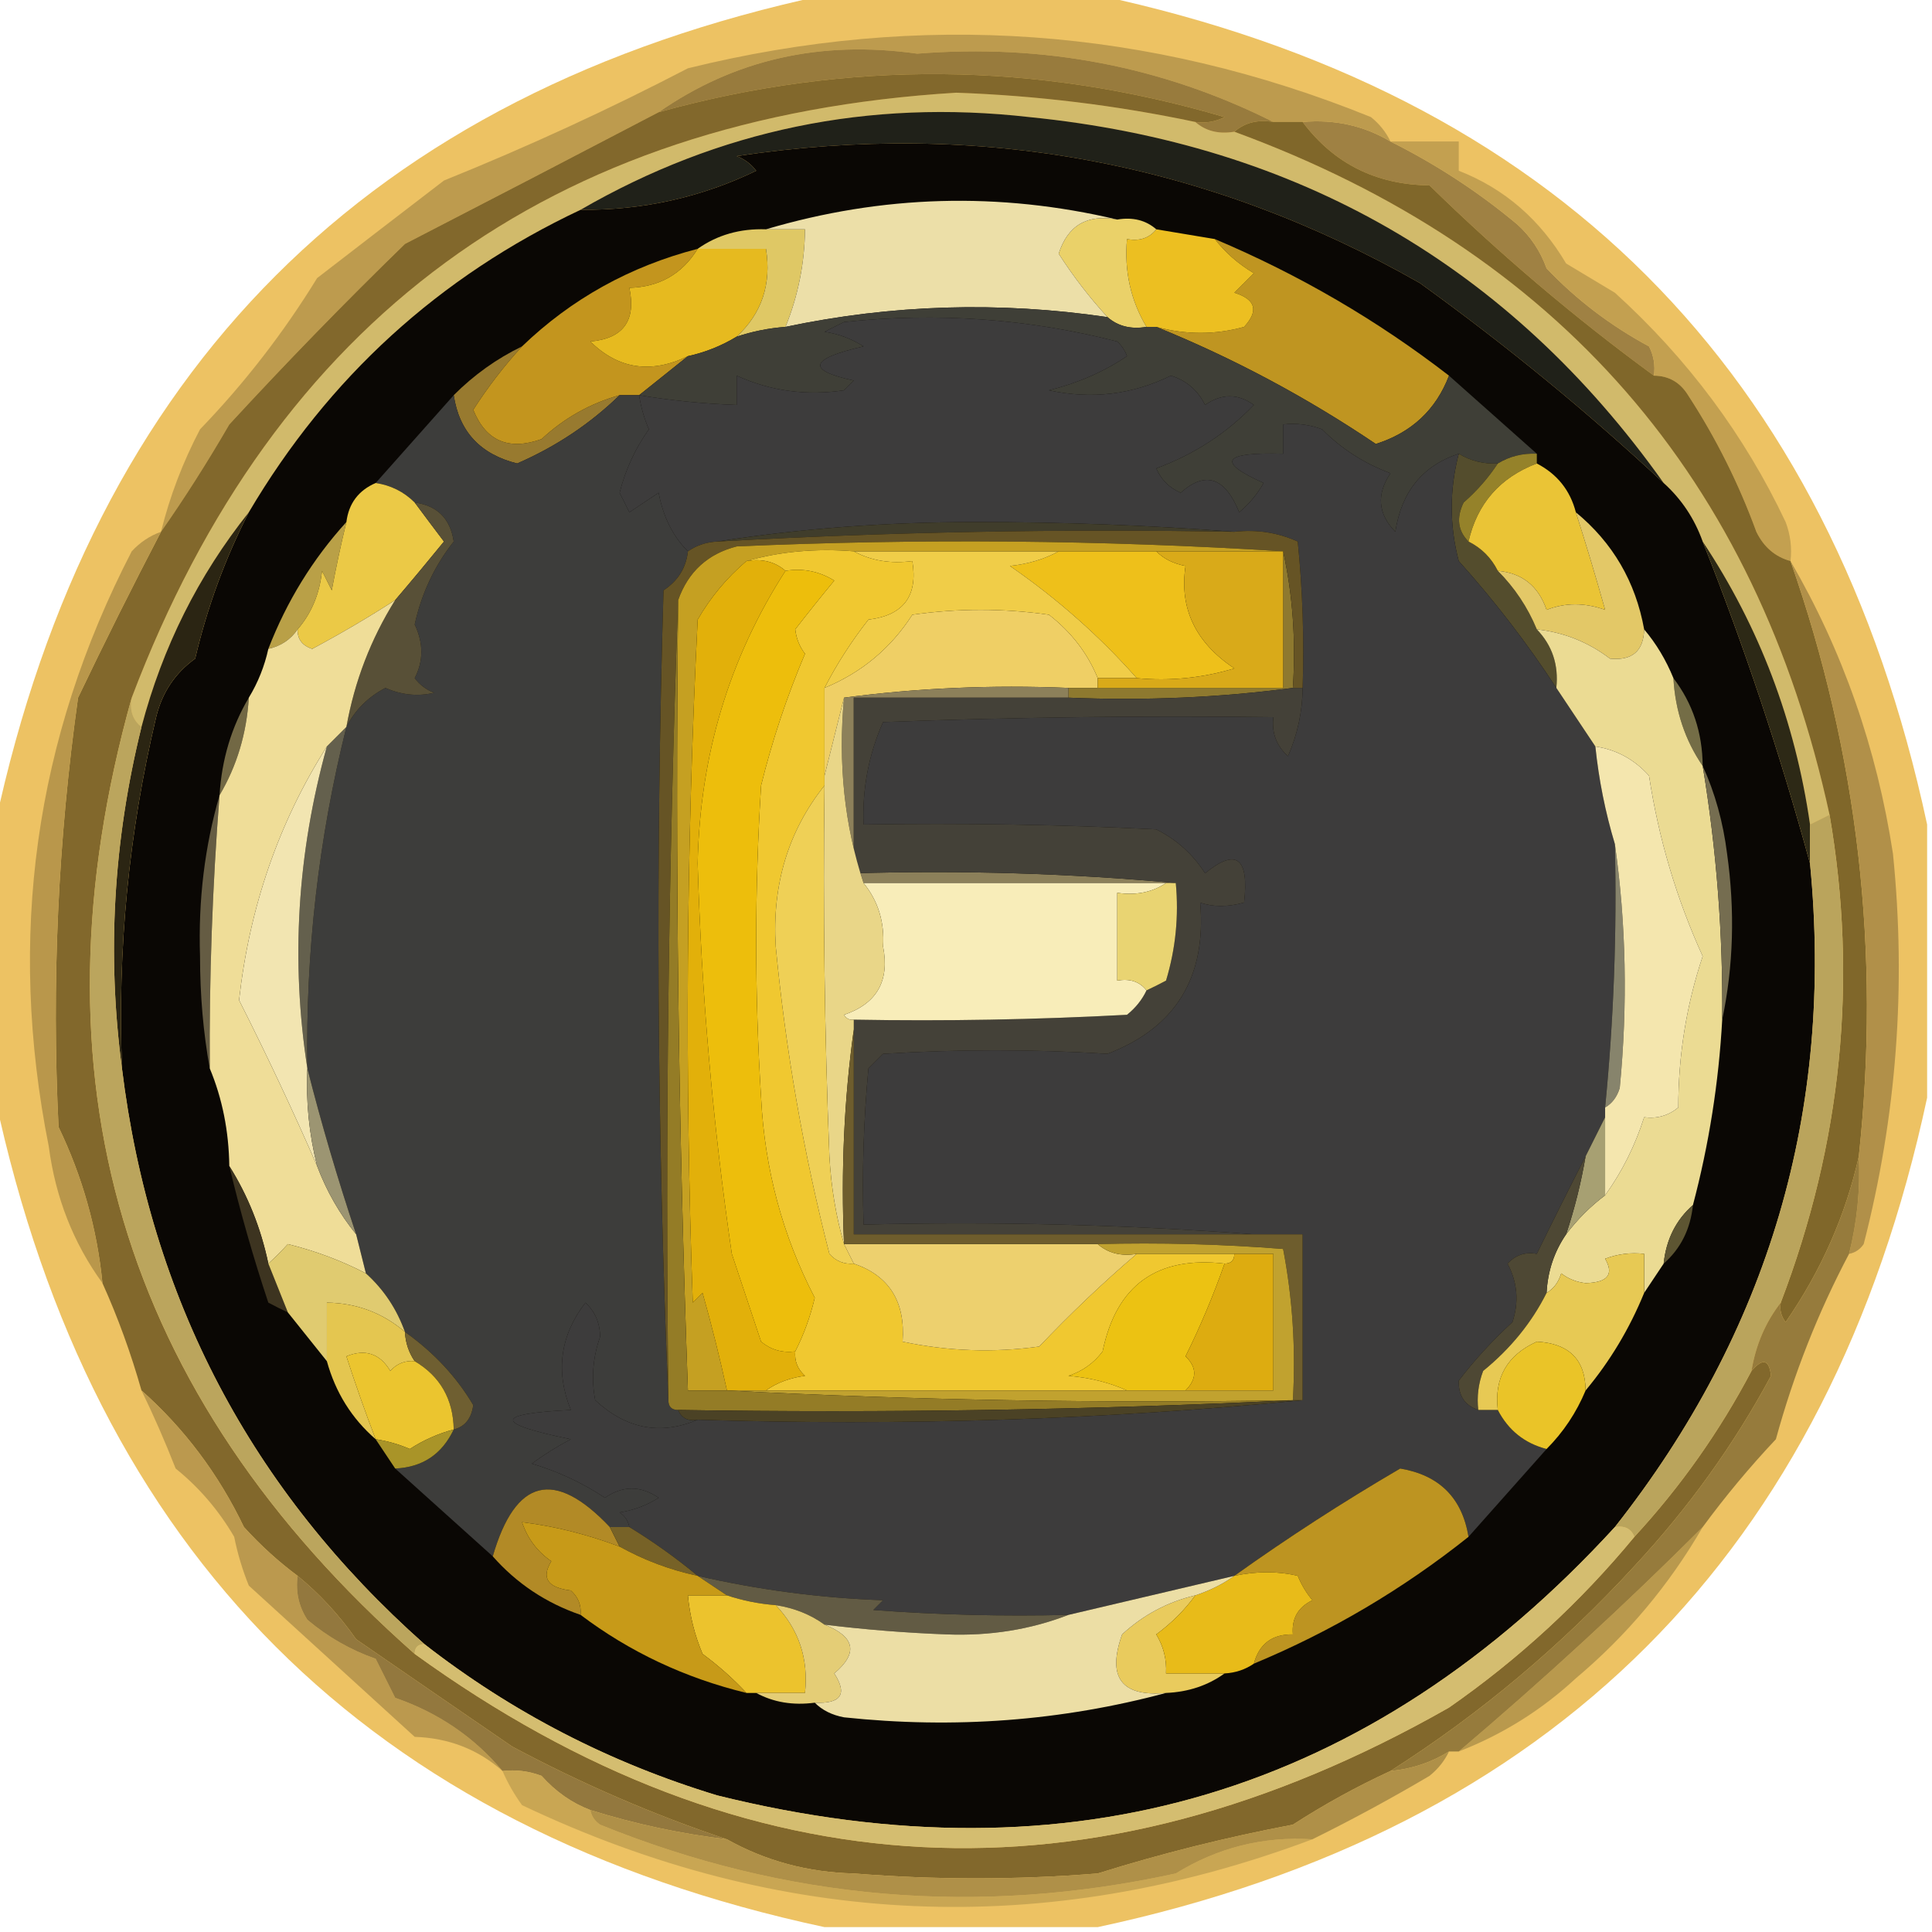 <?xml version="1.0" encoding="UTF-8"?>
<!DOCTYPE svg PUBLIC "-//W3C//DTD SVG 1.1//EN" "http://www.w3.org/Graphics/SVG/1.1/DTD/svg11.dtd">
<svg xmlns="http://www.w3.org/2000/svg" version="1.1" width="198px" height="198px" style="shape-rendering:geometricPrecision; text-rendering:geometricPrecision; image-rendering:optimizeQuality; fill-rule:evenodd; clip-rule:evenodd" xmlns:xlink="http://www.w3.org/1999/xlink">
<g><path style="opacity:1" fill="#edc263" d="M 84.5,-0.5 C 93.833,-0.5 103.167,-0.5 112.5,-0.5C 159.167,9.5 187.5,37.833 197.5,84.5C 197.5,93.833 197.5,103.167 197.5,112.5C 187.5,159.167 159.167,187.5 112.5,197.5C 103.167,197.5 93.833,197.5 84.5,197.5C 37.833,187.5 9.5,159.167 -0.5,112.5C -0.5,103.167 -0.5,93.833 -0.5,84.5C 9.5,37.833 37.833,9.5 84.5,-0.5 Z"/></g>
<g><path style="opacity:1" fill="#9f8143" d="M 133.5,12.5 C 136.785,12.21 139.785,12.877 142.5,14.5C 147.183,16.839 151.517,19.672 155.5,23C 156.872,24.242 157.872,25.742 158.5,27.5C 161.541,30.7 165.041,33.367 169,35.5C 169.483,36.448 169.649,37.448 169.5,38.5C 161.412,32.586 153.746,26.086 146.5,19C 141.029,18.931 136.696,16.765 133.5,12.5 Z"/></g>
<g><path style="opacity:1" fill="#c3a050" d="M 142.5,14.5 C 144.833,14.5 147.167,14.5 149.5,14.5C 149.5,15.5 149.5,16.5 149.5,17.5C 154.168,19.323 157.835,22.49 160.5,27C 162.167,28 163.833,29 165.5,30C 172.964,36.772 178.797,44.606 183,53.5C 183.49,54.793 183.657,56.127 183.5,57.5C 181.926,57.063 180.759,56.063 180,54.5C 178.194,49.554 175.861,44.888 173,40.5C 172.184,39.177 171.017,38.511 169.5,38.5C 169.649,37.448 169.483,36.448 169,35.5C 165.041,33.367 161.541,30.7 158.5,27.5C 157.872,25.742 156.872,24.242 155.5,23C 151.517,19.672 147.183,16.839 142.5,14.5 Z"/></g>
<g><path style="opacity:1" fill="#d1ba6b" d="M 122.5,12.5 C 123.568,13.434 124.901,13.768 126.5,13.5C 159.669,25.667 180.002,49.001 187.5,83.5C 186.833,83.833 186.167,84.167 185.5,84.5C 183.977,73.918 180.31,64.251 174.5,55.5C 173.66,53.148 172.326,51.148 170.5,49.5C 154.706,27.256 133.039,14.756 105.5,12C 89.022,10.128 73.689,13.295 59.5,21.5C 44.991,28.342 33.658,38.675 25.5,52.5C 20.326,58.982 16.66,66.316 14.5,74.5C 13.596,73.791 13.263,72.791 13.5,71.5C 28.211,32.708 56.378,12.041 98,9.5C 106.27,9.796 114.437,10.796 122.5,12.5 Z"/></g>
<g><path style="opacity:1" fill="#202119" d="M 170.5,49.5 C 162.718,42.24 154.385,35.407 145.5,29C 123.679,16.596 100.346,12.263 75.5,16C 76.308,16.308 76.975,16.808 77.5,17.5C 71.866,20.228 65.866,21.561 59.5,21.5C 73.689,13.295 89.022,10.128 105.5,12C 133.039,14.756 154.706,27.256 170.5,49.5 Z"/></g>
<g><path style="opacity:1" fill="#bd9b4e" d="M 142.5,14.5 C 139.785,12.877 136.785,12.21 133.5,12.5C 132.5,12.5 131.5,12.5 130.5,12.5C 119.132,6.799 106.965,4.466 94,5.5C 84.101,4.095 75.268,6.095 67.5,11.5C 58.9,15.998 50.234,20.498 41.5,25C 35.346,30.988 29.346,37.154 23.5,43.5C 21.25,47.38 18.916,51.047 16.5,54.5C 17.406,50.852 18.739,47.352 20.5,44C 25.057,39.275 29.057,34.108 32.5,28.5C 36.857,25.136 41.191,21.802 45.5,18.5C 54.096,15.031 62.429,11.198 70.5,7C 94.371,1.106 117.704,2.773 140.5,12C 141.381,12.708 142.047,13.542 142.5,14.5 Z"/></g>
<g><path style="opacity:1" fill="#987b3d" d="M 130.5,12.5 C 128.901,12.232 127.568,12.566 126.5,13.5C 124.901,13.768 123.568,13.434 122.5,12.5C 123.552,12.649 124.552,12.483 125.5,12C 106.178,6.299 86.844,6.133 67.5,11.5C 75.268,6.095 84.101,4.095 94,5.5C 106.965,4.466 119.132,6.799 130.5,12.5 Z"/></g>
<g><path style="opacity:1" fill="#0a0704" d="M 170.5,49.5 C 172.326,51.148 173.66,53.148 174.5,55.5C 178.766,66.26 182.433,77.26 185.5,88.5C 187.957,113.8 181.29,136.467 165.5,156.5C 140.434,183.84 109.768,193.006 73.5,184C 62.468,180.652 52.468,175.485 43.5,168.5C 25.728,152.731 15.394,133.065 12.5,109.5C 12.025,97.327 13.192,85.327 16,73.5C 16.61,70.978 17.943,68.978 20,67.5C 21.239,62.241 23.072,57.241 25.5,52.5C 33.658,38.675 44.991,28.342 59.5,21.5C 65.866,21.561 71.866,20.228 77.5,17.5C 76.975,16.808 76.308,16.308 75.5,16C 100.346,12.263 123.679,16.596 145.5,29C 154.385,35.407 162.718,42.24 170.5,49.5 Z"/></g>
<g><path style="opacity:1" fill="#987a2f" d="M 53.5,35.5 C 51.652,37.516 49.985,39.683 48.5,42C 49.798,45.205 52.132,46.205 55.5,45C 57.817,42.843 60.484,41.343 63.5,40.5C 60.479,43.436 56.979,45.769 53,47.5C 49.222,46.559 47.056,44.226 46.5,40.5C 48.573,38.42 50.907,36.754 53.5,35.5 Z"/></g>
<g><path style="opacity:1" fill="#c3951e" d="M 71.5,25.5 C 69.911,28.08 67.578,29.413 64.5,29.5C 65.21,32.859 63.876,34.693 60.5,35C 63.376,37.829 66.709,38.329 70.5,36.5C 68.833,37.833 67.167,39.167 65.5,40.5C 64.833,40.5 64.167,40.5 63.5,40.5C 60.484,41.343 57.817,42.843 55.5,45C 52.132,46.205 49.798,45.205 48.5,42C 49.985,39.683 51.652,37.516 53.5,35.5C 58.556,30.635 64.556,27.302 71.5,25.5 Z"/></g>
<g><path style="opacity:1" fill="#bf9521" d="M 124.5,24.5 C 133.164,28.161 141.164,32.827 148.5,38.5C 147.164,42.001 144.664,44.334 141,45.5C 133.864,40.689 126.364,36.689 118.5,33.5C 121.554,34.321 124.554,34.321 127.5,33.5C 129.022,31.844 128.689,30.677 126.5,30C 127.167,29.333 127.833,28.667 128.5,28C 126.907,27.051 125.574,25.885 124.5,24.5 Z"/></g>
<g><path style="opacity:1" fill="#e6ba1f" d="M 71.5,25.5 C 73.833,25.5 76.167,25.5 78.5,25.5C 79.076,29.113 78.076,32.112 75.5,34.5C 73.951,35.441 72.284,36.108 70.5,36.5C 66.709,38.329 63.376,37.829 60.5,35C 63.876,34.693 65.21,32.859 64.5,29.5C 67.578,29.413 69.911,28.08 71.5,25.5 Z"/></g>
<g><path style="opacity:1" fill="#ecbf21" d="M 118.5,23.5 C 120.5,23.833 122.5,24.167 124.5,24.5C 125.574,25.885 126.907,27.051 128.5,28C 127.833,28.667 127.167,29.333 126.5,30C 128.689,30.677 129.022,31.844 127.5,33.5C 124.554,34.321 121.554,34.321 118.5,33.5C 118.167,33.5 117.833,33.5 117.5,33.5C 115.877,30.785 115.21,27.785 115.5,24.5C 116.791,24.737 117.791,24.404 118.5,23.5 Z"/></g>
<g><path style="opacity:1" fill="#ead169" d="M 114.5,22.5 C 116.099,22.232 117.432,22.566 118.5,23.5C 117.791,24.404 116.791,24.737 115.5,24.5C 115.21,27.785 115.877,30.785 117.5,33.5C 115.901,33.768 114.568,33.434 113.5,32.5C 111.652,30.484 109.985,28.317 108.5,26C 109.429,23.091 111.429,21.924 114.5,22.5 Z"/></g>
<g><path style="opacity:1" fill="#dfc865" d="M 78.5,23.5 C 79.833,23.5 81.167,23.5 82.5,23.5C 82.46,26.988 81.793,30.321 80.5,33.5C 78.784,33.629 77.117,33.962 75.5,34.5C 78.076,32.112 79.076,29.113 78.5,25.5C 76.167,25.5 73.833,25.5 71.5,25.5C 73.514,24.076 75.848,23.41 78.5,23.5 Z"/></g>
<g><path style="opacity:1" fill="#ecdfa8" d="M 114.5,22.5 C 111.429,21.924 109.429,23.091 108.5,26C 109.985,28.317 111.652,30.484 113.5,32.5C 102.397,30.866 91.397,31.199 80.5,33.5C 81.793,30.321 82.46,26.988 82.5,23.5C 81.167,23.5 79.833,23.5 78.5,23.5C 90.415,19.972 102.415,19.639 114.5,22.5 Z"/></g>
<g><path style="opacity:1" fill="#3f3f37" d="M 113.5,32.5 C 114.568,33.434 115.901,33.768 117.5,33.5C 117.833,33.5 118.167,33.5 118.5,33.5C 126.364,36.689 133.864,40.689 141,45.5C 144.664,44.334 147.164,42.001 148.5,38.5C 151.526,41.195 154.526,43.862 157.5,46.5C 156.041,46.433 154.708,46.766 153.5,47.5C 152.041,47.567 150.708,47.234 149.5,46.5C 145.793,47.724 143.627,50.391 143,54.5C 141.212,52.667 141.046,50.667 142.5,48.5C 139.79,47.485 137.457,45.985 135.5,44C 134.207,43.51 132.873,43.343 131.5,43.5C 131.5,44.5 131.5,45.5 131.5,46.5C 125.303,46.325 124.637,47.325 129.5,49.5C 128.855,50.646 128.022,51.646 127,52.5C 125.542,48.902 123.542,48.236 121,50.5C 119.831,49.992 118.998,49.158 118.5,48C 122.382,46.566 125.715,44.4 128.5,41.5C 126.865,40.319 125.198,40.319 123.5,41.5C 122.751,39.988 121.584,38.988 120,38.5C 116.034,40.447 111.868,40.947 107.5,40C 110.47,39.262 113.136,38.096 115.5,36.5C 115.291,35.914 114.957,35.414 114.5,35C 105.382,32.659 96.049,31.992 86.5,33C 85.833,33.333 85.167,33.667 84.5,34C 85.938,34.219 87.271,34.719 88.5,35.5C 82.937,36.773 82.603,37.94 87.5,39C 87.167,39.333 86.833,39.667 86.5,40C 82.624,40.575 78.958,40.075 75.5,38.5C 75.5,39.5 75.5,40.5 75.5,41.5C 72.14,41.384 68.807,41.051 65.5,40.5C 67.167,39.167 68.833,37.833 70.5,36.5C 72.284,36.108 73.951,35.441 75.5,34.5C 77.117,33.962 78.784,33.629 80.5,33.5C 91.397,31.199 102.397,30.866 113.5,32.5 Z"/></g>
<g><path style="opacity:1" fill="#544d2d" d="M 149.5,46.5 C 150.708,47.234 152.041,47.567 153.5,47.5C 152.542,48.962 151.376,50.295 150,51.5C 149.235,53.066 149.402,54.399 150.5,55.5C 151.833,56.167 152.833,57.167 153.5,58.5C 155.226,60.228 156.559,62.228 157.5,64.5C 159.081,66.142 159.747,68.142 159.5,70.5C 156.523,65.944 153.19,61.611 149.5,57.5C 148.54,53.861 148.54,50.195 149.5,46.5 Z"/></g>
<g><path style="opacity:1" fill="#3d3d3b" d="M 46.5,40.5 C 47.056,44.226 49.222,46.559 53,47.5C 56.979,45.769 60.479,43.436 63.5,40.5C 64.167,40.5 64.833,40.5 65.5,40.5C 65.677,41.695 66.011,42.861 66.5,44C 65.103,45.961 64.103,48.128 63.5,50.5C 63.833,51.167 64.167,51.833 64.5,52.5C 65.5,51.833 66.5,51.167 67.5,50.5C 67.964,52.975 68.964,54.975 70.5,56.5C 70.315,58.196 69.481,59.529 68,60.5C 67.17,88.336 67.336,116.003 68.5,143.5C 68.5,144.167 68.833,144.5 69.5,144.5C 69.842,145.338 70.508,145.672 71.5,145.5C 67.689,147.118 64.189,146.451 61,143.5C 60.581,141.32 60.748,139.154 61.5,137C 61.491,135.596 60.991,134.43 60,133.5C 57.407,136.873 56.907,140.54 58.5,144.5C 50.602,144.886 50.602,145.886 58.5,147.5C 57.092,148.243 55.759,149.077 54.5,150C 57.196,150.804 59.696,151.971 62,153.5C 63.814,152.24 65.647,152.24 67.5,153.5C 66.271,154.281 64.938,154.781 63.5,155C 64.056,155.383 64.389,155.883 64.5,156.5C 63.833,156.5 63.167,156.5 62.5,156.5C 56.821,150.502 52.821,151.502 50.5,159.5C 47.141,156.471 43.808,153.471 40.5,150.5C 43.292,150.378 45.292,149.044 46.5,146.5C 47.649,146.209 48.316,145.376 48.5,144C 46.779,141.093 44.446,138.593 41.5,136.5C 40.66,134.147 39.326,132.147 37.5,130.5C 37.167,129.167 36.833,127.833 36.5,126.5C 34.591,120.786 32.924,115.119 31.5,109.5C 31.312,97.618 32.645,85.951 35.5,74.5C 36.379,72.77 37.712,71.437 39.5,70.5C 41.155,71.228 42.821,71.395 44.5,71C 43.692,70.692 43.025,70.192 42.5,69.5C 43.407,67.744 43.407,65.911 42.5,64C 43.198,60.821 44.532,57.988 46.5,55.5C 46.152,53.152 44.818,51.818 42.5,51.5C 41.395,50.4 40.062,49.733 38.5,49.5C 41.195,46.474 43.862,43.474 46.5,40.5 Z"/></g>
<g><path style="opacity:1" fill="#82682c" d="M 122.5,12.5 C 114.437,10.796 106.27,9.796 98,9.5C 56.378,12.041 28.211,32.708 13.5,71.5C 2.678,110.211 12.345,142.877 42.5,169.5C 76.461,194.056 111.795,195.889 148.5,175C 155.63,170.037 161.963,164.203 167.5,157.5C 172.238,152.36 176.238,146.693 179.5,140.5C 180.65,139.15 181.317,139.316 181.5,141C 177.721,148.028 173.054,154.528 167.5,160.5C 160.05,168.622 151.717,175.622 142.5,181.5C 139.074,183.076 135.74,184.909 132.5,187C 125.678,188.295 119.011,189.961 112.5,192C 104.167,192.667 95.833,192.667 87.5,192C 82.795,191.886 78.462,190.719 74.5,188.5C 67.039,186.011 59.705,182.844 52.5,179C 47.133,175.322 41.8,171.655 36.5,168C 34.754,165.508 32.754,163.341 30.5,161.5C 28.537,160.04 26.704,158.373 25,156.5C 22.403,151.081 18.903,146.415 14.5,142.5C 13.419,138.685 12.086,135.018 10.5,131.5C 9.949,125.92 8.449,120.587 6,115.5C 5.278,100.775 5.945,86.108 8,71.5C 10.742,65.765 13.575,60.098 16.5,54.5C 18.916,51.047 21.25,47.38 23.5,43.5C 29.346,37.154 35.346,30.988 41.5,25C 50.234,20.498 58.9,15.998 67.5,11.5C 86.844,6.133 106.178,6.299 125.5,12C 124.552,12.483 123.552,12.649 122.5,12.5 Z"/></g>
<g><path style="opacity:1" fill="#95822a" d="M 157.5,46.5 C 157.5,46.833 157.5,47.167 157.5,47.5C 153.726,48.938 151.393,51.605 150.5,55.5C 149.402,54.399 149.235,53.066 150,51.5C 151.376,50.295 152.542,48.962 153.5,47.5C 154.708,46.766 156.041,46.433 157.5,46.5 Z"/></g>
<g><path style="opacity:1" fill="#3d3c3c" d="M 149.5,46.5 C 148.54,50.195 148.54,53.861 149.5,57.5C 153.19,61.611 156.523,65.944 159.5,70.5C 160.833,72.5 162.167,74.5 163.5,76.5C 163.851,79.903 164.518,83.237 165.5,86.5C 165.716,95.533 165.383,104.533 164.5,113.5C 164.5,113.833 164.5,114.167 164.5,114.5C 163.833,115.833 163.167,117.167 162.5,118.5C 160.78,121.864 159.113,125.197 157.5,128.5C 156.325,128.281 155.325,128.614 154.5,129.5C 155.52,131.432 155.687,133.432 155,135.5C 152.954,137.376 151.121,139.376 149.5,141.5C 149.453,143.038 150.12,144.038 151.5,144.5C 152.167,144.5 152.833,144.5 153.5,144.5C 154.585,146.587 156.251,147.92 158.5,148.5C 155.805,151.526 153.138,154.526 150.5,157.5C 149.848,153.515 147.515,151.181 143.5,150.5C 137.637,153.927 131.97,157.594 126.5,161.5C 120.839,162.831 115.173,164.164 109.5,165.5C 102.825,165.666 96.158,165.5 89.5,165C 89.833,164.667 90.167,164.333 90.5,164C 84.06,163.77 77.727,162.937 71.5,161.5C 69.267,159.652 66.934,157.985 64.5,156.5C 64.389,155.883 64.056,155.383 63.5,155C 64.938,154.781 66.271,154.281 67.5,153.5C 65.647,152.24 63.814,152.24 62,153.5C 59.696,151.971 57.196,150.804 54.5,150C 55.759,149.077 57.092,148.243 58.5,147.5C 50.602,145.886 50.602,144.886 58.5,144.5C 56.907,140.54 57.407,136.873 60,133.5C 60.991,134.43 61.491,135.596 61.5,137C 60.748,139.154 60.581,141.32 61,143.5C 64.189,146.451 67.689,147.118 71.5,145.5C 92.527,146.155 113.194,145.488 133.5,143.5C 133.5,137.833 133.5,132.167 133.5,126.5C 131.833,126.5 130.167,126.5 128.5,126.5C 115.344,125.504 102.01,125.171 88.5,125.5C 88.334,120.156 88.501,114.823 89,109.5C 89.5,109 90,108.5 90.5,108C 98.197,107.522 105.864,107.522 113.5,108C 120.491,105.32 123.658,100.153 123,92.5C 124.299,92.966 125.799,92.966 127.5,92.5C 128.025,87.882 126.692,86.882 123.5,89.5C 122.252,87.541 120.585,86.041 118.5,85C 108.506,84.5 98.506,84.334 88.5,84.5C 88.363,80.821 89.029,77.321 90.5,74C 103.829,73.5 117.163,73.333 130.5,73.5C 130.312,75.103 130.812,76.437 132,77.5C 132.977,75.26 133.477,72.927 133.5,70.5C 133.666,65.489 133.499,60.489 133,55.5C 130.959,54.577 128.792,54.244 126.5,54.5C 117.84,53.834 109.006,53.5 100,53.5C 90.807,53.502 81.974,54.169 73.5,55.5C 72.391,55.557 71.391,55.89 70.5,56.5C 68.964,54.975 67.964,52.975 67.5,50.5C 66.5,51.167 65.5,51.833 64.5,52.5C 64.167,51.833 63.833,51.167 63.5,50.5C 64.103,48.128 65.103,45.961 66.5,44C 66.011,42.861 65.677,41.695 65.5,40.5C 68.807,41.051 72.14,41.384 75.5,41.5C 75.5,40.5 75.5,39.5 75.5,38.5C 78.958,40.075 82.624,40.575 86.5,40C 86.833,39.667 87.167,39.333 87.5,39C 82.603,37.94 82.937,36.773 88.5,35.5C 87.271,34.719 85.938,34.219 84.5,34C 85.167,33.667 85.833,33.333 86.5,33C 96.049,31.992 105.382,32.659 114.5,35C 114.957,35.414 115.291,35.914 115.5,36.5C 113.136,38.096 110.47,39.262 107.5,40C 111.868,40.947 116.034,40.447 120,38.5C 121.584,38.988 122.751,39.988 123.5,41.5C 125.198,40.319 126.865,40.319 128.5,41.5C 125.715,44.4 122.382,46.566 118.5,48C 118.998,49.158 119.831,49.992 121,50.5C 123.542,48.236 125.542,48.902 127,52.5C 128.022,51.646 128.855,50.646 129.5,49.5C 124.637,47.325 125.303,46.325 131.5,46.5C 131.5,45.5 131.5,44.5 131.5,43.5C 132.873,43.343 134.207,43.51 135.5,44C 137.457,45.985 139.79,47.485 142.5,48.5C 141.046,50.667 141.212,52.667 143,54.5C 143.627,50.391 145.793,47.724 149.5,46.5 Z"/></g>
<g><path style="opacity:1" fill="#403d2b" d="M 126.5,54.5 C 108.757,54.181 91.09,54.514 73.5,55.5C 81.974,54.169 90.807,53.502 100,53.5C 109.006,53.5 117.84,53.834 126.5,54.5 Z"/></g>
<g><path style="opacity:1" fill="#eac436" d="M 157.5,47.5 C 159.587,48.585 160.92,50.251 161.5,52.5C 162.576,55.87 163.576,59.204 164.5,62.5C 162.416,61.752 160.416,61.752 158.5,62.5C 157.664,60.06 155.997,58.727 153.5,58.5C 152.833,57.167 151.833,56.167 150.5,55.5C 151.393,51.605 153.726,48.938 157.5,47.5 Z"/></g>
<g><path style="opacity:1" fill="#80672a" d="M 130.5,12.5 C 131.5,12.5 132.5,12.5 133.5,12.5C 136.696,16.765 141.029,18.931 146.5,19C 153.746,26.086 161.412,32.586 169.5,38.5C 171.017,38.511 172.184,39.177 173,40.5C 175.861,44.888 178.194,49.554 180,54.5C 180.759,56.063 181.926,57.063 183.5,57.5C 190.418,77.267 192.751,97.6 190.5,118.5C 189.156,124.535 186.656,130.201 183,135.5C 182.536,134.906 182.369,134.239 182.5,133.5C 188.751,117.125 190.418,100.458 187.5,83.5C 180.002,49.001 159.669,25.667 126.5,13.5C 127.568,12.566 128.901,12.232 130.5,12.5 Z"/></g>
<g><path style="opacity:1" fill="#b9a047" d="M 35.5,53.5 C 34.94,55.801 34.44,58.134 34,60.5C 33.667,59.833 33.333,59.167 33,58.5C 32.764,60.845 31.93,62.845 30.5,64.5C 29.778,65.551 28.778,66.218 27.5,66.5C 29.381,61.633 32.048,57.299 35.5,53.5 Z"/></g>
<g><path style="opacity:1" fill="#ebc946" d="M 38.5,49.5 C 40.062,49.733 41.395,50.4 42.5,51.5C 43.476,52.815 44.476,54.148 45.5,55.5C 43.815,57.571 42.148,59.571 40.5,61.5C 37.792,63.25 34.958,64.917 32,66.5C 30.97,66.164 30.47,65.497 30.5,64.5C 31.93,62.845 32.764,60.845 33,58.5C 33.333,59.167 33.667,59.833 34,60.5C 34.44,58.134 34.94,55.801 35.5,53.5C 35.738,51.596 36.738,50.262 38.5,49.5 Z"/></g>
<g><path style="opacity:1" fill="#efcf65" d="M 112.5,69.5 C 112.5,69.833 112.5,70.167 112.5,70.5C 111.5,70.5 110.5,70.5 109.5,70.5C 101.648,70.175 93.982,70.508 86.5,71.5C 85.833,74.167 85.167,76.833 84.5,79.5C 84.5,76.5 84.5,73.5 84.5,70.5C 88.288,68.94 91.288,66.44 93.5,63C 98.167,62.333 102.833,62.333 107.5,63C 109.79,64.777 111.457,66.944 112.5,69.5 Z"/></g>
<g><path style="opacity:1" fill="#e3c867" d="M 161.5,52.5 C 165.287,55.624 167.621,59.624 168.5,64.5C 168.441,66.722 167.275,67.722 165,67.5C 162.778,65.806 160.278,64.806 157.5,64.5C 156.559,62.228 155.226,60.228 153.5,58.5C 155.997,58.727 157.664,60.06 158.5,62.5C 160.416,61.752 162.416,61.752 164.5,62.5C 163.576,59.204 162.576,55.87 161.5,52.5 Z"/></g>
<g><path style="opacity:1" fill="#585037" d="M 42.5,51.5 C 44.818,51.818 46.152,53.152 46.5,55.5C 44.532,57.988 43.198,60.821 42.5,64C 43.407,65.911 43.407,67.744 42.5,69.5C 43.025,70.192 43.692,70.692 44.5,71C 42.821,71.395 41.155,71.228 39.5,70.5C 37.712,71.437 36.379,72.77 35.5,74.5C 36.337,69.83 38.003,65.497 40.5,61.5C 42.148,59.571 43.815,57.571 45.5,55.5C 44.476,54.148 43.476,52.815 42.5,51.5 Z"/></g>
<g><path style="opacity:1" fill="#8e792f" d="M 131.5,56.5 C 132.486,60.97 132.819,65.637 132.5,70.5C 125.018,71.492 117.352,71.825 109.5,71.5C 109.5,71.167 109.5,70.833 109.5,70.5C 110.5,70.5 111.5,70.5 112.5,70.5C 118.833,70.5 125.167,70.5 131.5,70.5C 131.5,65.833 131.5,61.167 131.5,56.5 Z"/></g>
<g><path style="opacity:1" fill="#726844" d="M 25.5,71.5 C 25.277,75.162 24.277,78.495 22.5,81.5C 22.723,77.838 23.723,74.505 25.5,71.5 Z"/></g>
<g><path style="opacity:1" fill="#746d46" d="M 171.5,69.5 C 173.472,72.084 174.472,75.084 174.5,78.5C 172.69,75.855 171.69,72.855 171.5,69.5 Z"/></g>
<g><path style="opacity:1" fill="#2d2916" d="M 174.5,55.5 C 180.31,64.251 183.977,73.918 185.5,84.5C 185.5,85.833 185.5,87.167 185.5,88.5C 182.433,77.26 178.766,66.26 174.5,55.5 Z"/></g>
<g><path style="opacity:1" fill="#8c805a" d="M 109.5,70.5 C 109.5,70.833 109.5,71.167 109.5,71.5C 102.167,71.5 94.833,71.5 87.5,71.5C 87.5,77.5 87.5,83.5 87.5,89.5C 98.679,89.172 109.679,89.505 120.5,90.5C 120.167,90.5 119.833,90.5 119.5,90.5C 109.167,90.5 98.833,90.5 88.5,90.5C 86.544,84.588 85.877,78.255 86.5,71.5C 93.982,70.508 101.648,70.175 109.5,70.5 Z"/></g>
<g><path style="opacity:1" fill="#2b2513" d="M 25.5,52.5 C 23.072,57.241 21.239,62.241 20,67.5C 17.943,68.978 16.61,70.978 16,73.5C 13.192,85.327 12.025,97.327 12.5,109.5C 10.945,97.849 11.612,86.182 14.5,74.5C 16.66,66.316 20.326,58.982 25.5,52.5 Z"/></g>
<g><path style="opacity:1" fill="#444138" d="M 132.5,70.5 C 132.833,70.5 133.167,70.5 133.5,70.5C 133.477,72.927 132.977,75.26 132,77.5C 130.812,76.437 130.312,75.103 130.5,73.5C 117.163,73.333 103.829,73.5 90.5,74C 89.029,77.321 88.363,80.821 88.5,84.5C 98.506,84.334 108.506,84.5 118.5,85C 120.585,86.041 122.252,87.541 123.5,89.5C 126.692,86.882 128.025,87.882 127.5,92.5C 125.799,92.966 124.299,92.966 123,92.5C 123.658,100.153 120.491,105.32 113.5,108C 105.864,107.522 98.197,107.522 90.5,108C 90,108.5 89.5,109 89,109.5C 88.501,114.823 88.334,120.156 88.5,125.5C 102.01,125.171 115.344,125.504 128.5,126.5C 114.833,126.5 101.167,126.5 87.5,126.5C 87.5,119.5 87.5,112.5 87.5,105.5C 87.5,105.167 87.5,104.833 87.5,104.5C 96.839,104.666 106.173,104.5 115.5,104C 116.381,103.292 117.047,102.458 117.5,101.5C 118.15,101.196 118.817,100.863 119.5,100.5C 120.487,97.232 120.82,93.898 120.5,90.5C 109.679,89.505 98.679,89.172 87.5,89.5C 87.5,83.5 87.5,77.5 87.5,71.5C 94.833,71.5 102.167,71.5 109.5,71.5C 117.352,71.825 125.018,71.492 132.5,70.5 Z"/></g>
<g><path style="opacity:1" fill="#64604d" d="M 35.5,74.5 C 32.645,85.951 31.312,97.618 31.5,109.5C 29.793,98.478 30.459,87.478 33.5,76.5C 34.167,75.833 34.833,75.167 35.5,74.5 Z"/></g>
<g><path style="opacity:1" fill="#b19049" d="M 183.5,57.5 C 188.846,66.698 192.346,76.698 194,87.5C 195.375,101.056 194.375,114.389 191,127.5C 190.617,128.056 190.117,128.389 189.5,128.5C 190.324,125.236 190.658,121.902 190.5,118.5C 192.751,97.6 190.418,77.267 183.5,57.5 Z"/></g>
<g><path style="opacity:1" fill="#665425" d="M 126.5,54.5 C 128.792,54.244 130.959,54.577 133,55.5C 133.499,60.489 133.666,65.489 133.5,70.5C 133.167,70.5 132.833,70.5 132.5,70.5C 132.819,65.637 132.486,60.97 131.5,56.5C 113.005,55.338 94.338,55.171 75.5,56C 72.532,56.762 70.532,58.595 69.5,61.5C 68.502,88.662 68.169,115.995 68.5,143.5C 67.336,116.003 67.17,88.336 68,60.5C 69.481,59.529 70.315,58.196 70.5,56.5C 71.391,55.89 72.391,55.557 73.5,55.5C 91.09,54.514 108.757,54.181 126.5,54.5 Z"/></g>
<g><path style="opacity:1" fill="#eec01a" d="M 108.5,56.5 C 111.833,56.5 115.167,56.5 118.5,56.5C 119.263,57.268 120.263,57.768 121.5,58C 120.852,62.352 122.519,65.852 126.5,68.5C 123.232,69.487 119.898,69.82 116.5,69.5C 112.677,65.182 108.343,61.348 103.5,58C 105.382,57.802 107.048,57.302 108.5,56.5 Z"/></g>
<g><path style="opacity:1" fill="#f0cd48" d="M 87.5,56.5 C 94.5,56.5 101.5,56.5 108.5,56.5C 107.048,57.302 105.382,57.802 103.5,58C 108.343,61.348 112.677,65.182 116.5,69.5C 115.167,69.5 113.833,69.5 112.5,69.5C 111.457,66.944 109.79,64.777 107.5,63C 102.833,62.333 98.167,62.333 93.5,63C 91.288,66.44 88.288,68.94 84.5,70.5C 85.75,68.068 87.25,65.734 89,63.5C 92.592,63.074 94.092,61.074 93.5,57.5C 91.265,57.795 89.265,57.461 87.5,56.5 Z"/></g>
<g><path style="opacity:1" fill="#d9aa19" d="M 118.5,56.5 C 122.833,56.5 127.167,56.5 131.5,56.5C 131.5,61.167 131.5,65.833 131.5,70.5C 125.167,70.5 118.833,70.5 112.5,70.5C 112.5,70.167 112.5,69.833 112.5,69.5C 113.833,69.5 115.167,69.5 116.5,69.5C 119.898,69.82 123.232,69.487 126.5,68.5C 122.519,65.852 120.852,62.352 121.5,58C 120.263,57.768 119.263,57.268 118.5,56.5 Z"/></g>
<g><path style="opacity:1" fill="#ebdb93" d="M 157.5,64.5 C 160.278,64.806 162.778,65.806 165,67.5C 167.275,67.722 168.441,66.722 168.5,64.5C 169.737,65.965 170.737,67.632 171.5,69.5C 171.69,72.855 172.69,75.855 174.5,78.5C 175.923,87.09 176.59,95.757 176.5,104.5C 176.144,110.946 175.144,117.279 173.5,123.5C 171.755,125.033 170.755,127.033 170.5,129.5C 169.833,130.5 169.167,131.5 168.5,132.5C 168.5,131.167 168.5,129.833 168.5,128.5C 167.127,128.343 165.793,128.51 164.5,129C 165.433,130.608 164.767,131.441 162.5,131.5C 161.558,131.392 160.725,131.059 160,130.5C 159.722,131.416 159.222,132.082 158.5,132.5C 158.614,130.282 159.28,128.282 160.5,126.5C 161.667,124.959 163,123.625 164.5,122.5C 166.241,120.076 167.575,117.41 168.5,114.5C 169.822,114.67 170.989,114.337 172,113.5C 172.001,108.153 172.834,102.986 174.5,98C 171.82,92.118 169.986,85.951 169,79.5C 167.494,77.826 165.661,76.826 163.5,76.5C 162.167,74.5 160.833,72.5 159.5,70.5C 159.747,68.142 159.081,66.142 157.5,64.5 Z"/></g>
<g><path style="opacity:1" fill="#f8edb9" d="M 88.5,90.5 C 98.833,90.5 109.167,90.5 119.5,90.5C 118.081,91.451 116.415,91.784 114.5,91.5C 114.5,94.5 114.5,97.5 114.5,100.5C 115.791,100.263 116.791,100.596 117.5,101.5C 117.047,102.458 116.381,103.292 115.5,104C 106.173,104.5 96.839,104.666 87.5,104.5C 87.062,104.565 86.728,104.399 86.5,104C 89.859,102.865 91.192,100.532 90.5,97C 90.662,94.498 89.995,92.331 88.5,90.5 Z"/></g>
<g><path style="opacity:1" fill="#e9d688" d="M 86.5,71.5 C 85.877,78.255 86.544,84.588 88.5,90.5C 89.995,92.331 90.662,94.498 90.5,97C 91.192,100.532 89.859,102.865 86.5,104C 86.728,104.399 87.062,104.565 87.5,104.5C 87.5,104.833 87.5,105.167 87.5,105.5C 86.508,112.648 86.175,119.981 86.5,127.5C 85.68,124.695 85.18,121.695 85,118.5C 84.5,105.838 84.333,93.171 84.5,80.5C 84.5,80.167 84.5,79.833 84.5,79.5C 85.167,76.833 85.833,74.167 86.5,71.5 Z"/></g>
<g><path style="opacity:1" fill="#e9d472" d="M 119.5,90.5 C 119.833,90.5 120.167,90.5 120.5,90.5C 120.82,93.898 120.487,97.232 119.5,100.5C 118.817,100.863 118.15,101.196 117.5,101.5C 116.791,100.596 115.791,100.263 114.5,100.5C 114.5,97.5 114.5,94.5 114.5,91.5C 116.415,91.784 118.081,91.451 119.5,90.5 Z"/></g>
<g><path style="opacity:1" fill="#c5a022" d="M 131.5,56.5 C 127.167,56.5 122.833,56.5 118.5,56.5C 115.167,56.5 111.833,56.5 108.5,56.5C 101.5,56.5 94.5,56.5 87.5,56.5C 83.629,56.185 79.962,56.518 76.5,57.5C 74.485,59.214 72.819,61.214 71.5,63.5C 70.334,86.826 70.167,110.16 71,133.5C 71.333,133.167 71.667,132.833 72,132.5C 72.943,135.845 73.777,139.178 74.5,142.5C 73.167,142.5 71.833,142.5 70.5,142.5C 69.526,115.532 69.193,88.532 69.5,61.5C 70.532,58.595 72.532,56.762 75.5,56C 94.338,55.171 113.005,55.338 131.5,56.5 Z"/></g>
<g><path style="opacity:1" fill="#f0c830" d="M 76.5,57.5 C 79.962,56.518 83.629,56.185 87.5,56.5C 89.265,57.461 91.265,57.795 93.5,57.5C 94.092,61.074 92.592,63.074 89,63.5C 87.25,65.734 85.75,68.068 84.5,70.5C 84.5,73.5 84.5,76.5 84.5,79.5C 84.5,79.833 84.5,80.167 84.5,80.5C 80.782,85.168 79.115,90.668 79.5,97C 80.523,107.687 82.356,118.187 85,128.5C 85.671,129.252 86.504,129.586 87.5,129.5C 91.136,130.743 92.803,133.41 92.5,137.5C 97.129,138.481 101.796,138.648 106.5,138C 109.736,134.594 113.069,131.427 116.5,128.5C 119.833,128.5 123.167,128.5 126.5,128.5C 126.5,129.167 126.167,129.5 125.5,129.5C 118.573,128.704 114.406,131.704 113,138.5C 112.097,139.701 110.931,140.535 109.5,141C 111.708,141.191 113.708,141.691 115.5,142.5C 103.167,142.5 90.833,142.5 78.5,142.5C 79.609,141.71 80.942,141.21 82.5,141C 81.748,140.329 81.414,139.496 81.5,138.5C 82.379,136.772 83.046,134.939 83.5,133C 80.201,126.643 78.368,119.81 78,112.5C 77.333,101.833 77.333,91.167 78,80.5C 79.131,75.915 80.631,71.415 82.5,67C 81.942,66.275 81.608,65.442 81.5,64.5C 82.787,62.84 84.12,61.174 85.5,59.5C 83.955,58.548 82.288,58.215 80.5,58.5C 79.432,57.566 78.099,57.232 76.5,57.5 Z"/></g>
<g><path style="opacity:1" fill="#87846c" d="M 165.5,86.5 C 166.657,94.656 166.823,102.99 166,111.5C 165.722,112.416 165.222,113.082 164.5,113.5C 165.383,104.533 165.716,95.533 165.5,86.5 Z"/></g>
<g><path style="opacity:1" fill="#f4e6ae" d="M 163.5,76.5 C 165.661,76.826 167.494,77.826 169,79.5C 169.986,85.951 171.82,92.118 174.5,98C 172.834,102.986 172.001,108.153 172,113.5C 170.989,114.337 169.822,114.67 168.5,114.5C 167.575,117.41 166.241,120.076 164.5,122.5C 164.5,119.833 164.5,117.167 164.5,114.5C 164.5,114.167 164.5,113.833 164.5,113.5C 165.222,113.082 165.722,112.416 166,111.5C 166.823,102.99 166.657,94.656 165.5,86.5C 164.518,83.237 163.851,79.903 163.5,76.5 Z"/></g>
<g><path style="opacity:1" fill="#655c43" d="M 22.5,81.5 C 21.768,90.815 21.434,100.148 21.5,109.5C 20.834,105.849 20.501,102.015 20.5,98C 20.311,92.248 20.978,86.748 22.5,81.5 Z"/></g>
<g><path style="opacity:1" fill="#f2e5b1" d="M 33.5,76.5 C 30.459,87.478 29.793,98.478 31.5,109.5C 31.342,112.902 31.676,116.236 32.5,119.5C 29.981,113.734 27.314,108.068 24.5,102.5C 25.57,92.948 28.57,84.281 33.5,76.5 Z"/></g>
<g><path style="opacity:1" fill="#756d50" d="M 174.5,78.5 C 175.761,81.258 176.594,84.258 177,87.5C 177.818,93.349 177.652,99.015 176.5,104.5C 176.59,95.757 175.923,87.09 174.5,78.5 Z"/></g>
<g><path style="opacity:1" fill="#e2b00a" d="M 76.5,57.5 C 78.099,57.232 79.432,57.566 80.5,58.5C 74.721,67.463 71.721,77.463 71.5,88.5C 71.893,101.907 73.059,115.241 75,128.5C 76,131.5 77,134.5 78,137.5C 79.011,138.337 80.178,138.67 81.5,138.5C 81.414,139.496 81.748,140.329 82.5,141C 80.942,141.21 79.609,141.71 78.5,142.5C 77.167,142.5 75.833,142.5 74.5,142.5C 73.777,139.178 72.943,135.845 72,132.5C 71.667,132.833 71.333,133.167 71,133.5C 70.167,110.16 70.334,86.826 71.5,63.5C 72.819,61.214 74.485,59.214 76.5,57.5 Z"/></g>
<g><path style="opacity:1" fill="#efdd98" d="M 40.5,61.5 C 38.003,65.497 36.337,69.83 35.5,74.5C 34.833,75.167 34.167,75.833 33.5,76.5C 28.57,84.281 25.57,92.948 24.5,102.5C 27.314,108.068 29.981,113.734 32.5,119.5C 33.461,122.055 34.794,124.388 36.5,126.5C 36.833,127.833 37.167,129.167 37.5,130.5C 35.007,129.203 32.34,128.203 29.5,127.5C 28.818,128.243 28.151,128.909 27.5,129.5C 26.733,125.851 25.4,122.518 23.5,119.5C 23.451,115.922 22.785,112.589 21.5,109.5C 21.434,100.148 21.768,90.815 22.5,81.5C 24.277,78.495 25.277,75.162 25.5,71.5C 26.441,69.951 27.108,68.284 27.5,66.5C 28.778,66.218 29.778,65.551 30.5,64.5C 30.47,65.497 30.97,66.164 32,66.5C 34.958,64.917 37.792,63.25 40.5,61.5 Z"/></g>
<g><path style="opacity:1" fill="#efd056" d="M 84.5,80.5 C 84.333,93.171 84.5,105.838 85,118.5C 85.18,121.695 85.68,124.695 86.5,127.5C 86.833,128.167 87.167,128.833 87.5,129.5C 86.504,129.586 85.671,129.252 85,128.5C 82.356,118.187 80.523,107.687 79.5,97C 79.115,90.668 80.782,85.168 84.5,80.5 Z"/></g>
<g><path style="opacity:1" fill="#b9974b" d="M 16.5,54.5 C 13.575,60.098 10.742,65.765 8,71.5C 5.945,86.108 5.278,100.775 6,115.5C 8.449,120.587 9.949,125.92 10.5,131.5C 7.517,127.389 5.684,122.722 5,117.5C 0.722,96.06 3.555,75.726 13.5,56.5C 14.357,55.575 15.357,54.908 16.5,54.5 Z"/></g>
<g><path style="opacity:1" fill="#9c9572" d="M 31.5,109.5 C 32.924,115.119 34.591,120.786 36.5,126.5C 34.794,124.388 33.461,122.055 32.5,119.5C 31.676,116.236 31.342,112.902 31.5,109.5 Z"/></g>
<g><path style="opacity:1" fill="#baa45c" d="M 187.5,83.5 C 190.418,100.458 188.751,117.125 182.5,133.5C 180.935,135.509 179.935,137.843 179.5,140.5C 176.238,146.693 172.238,152.36 167.5,157.5C 167.158,156.662 166.492,156.328 165.5,156.5C 181.29,136.467 187.957,113.8 185.5,88.5C 185.5,87.167 185.5,85.833 185.5,84.5C 186.167,84.167 186.833,83.833 187.5,83.5 Z"/></g>
<g><path style="opacity:1" fill="#a7a072" d="M 164.5,114.5 C 164.5,117.167 164.5,119.833 164.5,122.5C 163,123.625 161.667,124.959 160.5,126.5C 161.371,123.888 162.037,121.221 162.5,118.5C 163.167,117.167 163.833,115.833 164.5,114.5 Z"/></g>
<g><path style="opacity:1" fill="#edbe0c" d="M 80.5,58.5 C 82.288,58.215 83.955,58.548 85.5,59.5C 84.12,61.174 82.787,62.84 81.5,64.5C 81.608,65.442 81.942,66.275 82.5,67C 80.631,71.415 79.131,75.915 78,80.5C 77.333,91.167 77.333,101.833 78,112.5C 78.368,119.81 80.201,126.643 83.5,133C 83.046,134.939 82.379,136.772 81.5,138.5C 80.178,138.67 79.011,138.337 78,137.5C 77,134.5 76,131.5 75,128.5C 73.059,115.241 71.893,101.907 71.5,88.5C 71.721,77.463 74.721,67.463 80.5,58.5 Z"/></g>
<g><path style="opacity:1" fill="#5d5532" d="M 173.5,123.5 C 173.245,125.967 172.245,127.967 170.5,129.5C 170.755,127.033 171.755,125.033 173.5,123.5 Z"/></g>
<g><path style="opacity:1" fill="#4e4834" d="M 162.5,118.5 C 162.037,121.221 161.371,123.888 160.5,126.5C 159.28,128.282 158.614,130.282 158.5,132.5C 156.983,135.535 154.817,138.201 152,140.5C 151.51,141.793 151.343,143.127 151.5,144.5C 150.12,144.038 149.453,143.038 149.5,141.5C 151.121,139.376 152.954,137.376 155,135.5C 155.687,133.432 155.52,131.432 154.5,129.5C 155.325,128.614 156.325,128.281 157.5,128.5C 159.113,125.197 160.78,121.864 162.5,118.5 Z"/></g>
<g><path style="opacity:1" fill="#edd06e" d="M 86.5,127.5 C 95.167,127.5 103.833,127.5 112.5,127.5C 113.568,128.434 114.901,128.768 116.5,128.5C 113.069,131.427 109.736,134.594 106.5,138C 101.796,138.648 97.129,138.481 92.5,137.5C 92.803,133.41 91.136,130.743 87.5,129.5C 87.167,128.833 86.833,128.167 86.5,127.5 Z"/></g>
<g><path style="opacity:1" fill="#6e5d2d" d="M 87.5,105.5 C 87.5,112.5 87.5,119.5 87.5,126.5C 101.167,126.5 114.833,126.5 128.5,126.5C 130.167,126.5 131.833,126.5 133.5,126.5C 133.5,132.167 133.5,137.833 133.5,143.5C 133.167,143.5 132.833,143.5 132.5,143.5C 132.805,138.238 132.471,133.072 131.5,128C 125.175,127.5 118.842,127.334 112.5,127.5C 103.833,127.5 95.167,127.5 86.5,127.5C 86.175,119.981 86.508,112.648 87.5,105.5 Z"/></g>
<g><path style="opacity:1" fill="#3d3420" d="M 23.5,119.5 C 25.4,122.518 26.733,125.851 27.5,129.5C 28.167,131.167 28.833,132.833 29.5,134.5C 28.85,134.196 28.183,133.863 27.5,133.5C 25.959,128.879 24.626,124.212 23.5,119.5 Z"/></g>
<g><path style="opacity:1" fill="#e0cb70" d="M 37.5,130.5 C 39.326,132.147 40.66,134.147 41.5,136.5C 39.202,134.539 36.535,133.539 33.5,133.5C 33.5,135.5 33.5,137.5 33.5,139.5C 32.167,137.833 30.833,136.167 29.5,134.5C 28.833,132.833 28.167,131.167 27.5,129.5C 28.151,128.909 28.818,128.243 29.5,127.5C 32.34,128.203 35.007,129.203 37.5,130.5 Z"/></g>
<g><path style="opacity:1" fill="#ecc212" d="M 125.5,129.5 C 124.351,132.776 123.017,135.942 121.5,139C 122.684,140.145 122.684,141.312 121.5,142.5C 119.5,142.5 117.5,142.5 115.5,142.5C 113.708,141.691 111.708,141.191 109.5,141C 110.931,140.535 112.097,139.701 113,138.5C 114.406,131.704 118.573,128.704 125.5,129.5 Z"/></g>
<g><path style="opacity:1" fill="#ddac10" d="M 126.5,128.5 C 127.833,128.5 129.167,128.5 130.5,128.5C 130.5,133.167 130.5,137.833 130.5,142.5C 127.5,142.5 124.5,142.5 121.5,142.5C 122.684,141.312 122.684,140.145 121.5,139C 123.017,135.942 124.351,132.776 125.5,129.5C 126.167,129.5 126.5,129.167 126.5,128.5 Z"/></g>
<g><path style="opacity:1" fill="#e4c650" d="M 41.5,136.5 C 41.557,137.609 41.89,138.609 42.5,139.5C 41.504,139.414 40.671,139.748 40,140.5C 38.934,138.717 37.434,138.217 35.5,139C 36.423,141.86 37.423,144.693 38.5,147.5C 36.05,145.371 34.383,142.704 33.5,139.5C 33.5,137.5 33.5,135.5 33.5,133.5C 36.535,133.539 39.202,134.539 41.5,136.5 Z"/></g>
<g><path style="opacity:1" fill="#e7c954" d="M 168.5,132.5 C 167,136.173 165,139.506 162.5,142.5C 162.471,139.344 160.804,137.678 157.5,137.5C 154.453,138.875 153.12,141.208 153.5,144.5C 152.833,144.5 152.167,144.5 151.5,144.5C 151.343,143.127 151.51,141.793 152,140.5C 154.817,138.201 156.983,135.535 158.5,132.5C 159.222,132.082 159.722,131.416 160,130.5C 160.725,131.059 161.558,131.392 162.5,131.5C 164.767,131.441 165.433,130.608 164.5,129C 165.793,128.51 167.127,128.343 168.5,128.5C 168.5,129.833 168.5,131.167 168.5,132.5 Z"/></g>
<g><path style="opacity:1" fill="#bba55d" d="M 13.5,71.5 C 13.263,72.791 13.596,73.791 14.5,74.5C 11.612,86.182 10.945,97.849 12.5,109.5C 15.394,133.065 25.728,152.731 43.5,168.5C 42.833,168.5 42.5,168.833 42.5,169.5C 12.345,142.877 2.678,110.211 13.5,71.5 Z"/></g>
<g><path style="opacity:1" fill="#6f5f31" d="M 41.5,136.5 C 44.446,138.593 46.779,141.093 48.5,144C 48.316,145.376 47.649,146.209 46.5,146.5C 46.445,143.386 45.112,141.052 42.5,139.5C 41.89,138.609 41.557,137.609 41.5,136.5 Z"/></g>
<g><path style="opacity:1" fill="#c1a22f" d="M 112.5,127.5 C 118.842,127.334 125.175,127.5 131.5,128C 132.471,133.072 132.805,138.238 132.5,143.5C 112.993,143.83 93.659,143.497 74.5,142.5C 75.833,142.5 77.167,142.5 78.5,142.5C 90.833,142.5 103.167,142.5 115.5,142.5C 117.5,142.5 119.5,142.5 121.5,142.5C 124.5,142.5 127.5,142.5 130.5,142.5C 130.5,137.833 130.5,133.167 130.5,128.5C 129.167,128.5 127.833,128.5 126.5,128.5C 123.167,128.5 119.833,128.5 116.5,128.5C 114.901,128.768 113.568,128.434 112.5,127.5 Z"/></g>
<g><path style="opacity:1" fill="#ebc52f" d="M 42.5,139.5 C 45.112,141.052 46.445,143.386 46.5,146.5C 44.906,146.92 43.406,147.586 42,148.5C 40.861,148.011 39.695,147.678 38.5,147.5C 37.423,144.693 36.423,141.86 35.5,139C 37.434,138.217 38.934,138.717 40,140.5C 40.671,139.748 41.504,139.414 42.5,139.5 Z"/></g>
<g><path style="opacity:1" fill="#947c26" d="M 69.5,61.5 C 69.193,88.532 69.526,115.532 70.5,142.5C 71.833,142.5 73.167,142.5 74.5,142.5C 93.659,143.497 112.993,143.83 132.5,143.5C 111.673,144.497 90.673,144.831 69.5,144.5C 68.833,144.5 68.5,144.167 68.5,143.5C 68.169,115.995 68.502,88.662 69.5,61.5 Z"/></g>
<g><path style="opacity:1" fill="#eac428" d="M 162.5,142.5 C 161.551,144.777 160.218,146.777 158.5,148.5C 156.251,147.92 154.585,146.587 153.5,144.5C 153.12,141.208 154.453,138.875 157.5,137.5C 160.804,137.678 162.471,139.344 162.5,142.5 Z"/></g>
<g><path style="opacity:1" fill="#4b4225" d="M 132.5,143.5 C 132.833,143.5 133.167,143.5 133.5,143.5C 113.194,145.488 92.527,146.155 71.5,145.5C 70.508,145.672 69.842,145.338 69.5,144.5C 90.673,144.831 111.673,144.497 132.5,143.5 Z"/></g>
<g><path style="opacity:1" fill="#a99428" d="M 46.5,146.5 C 45.292,149.044 43.292,150.378 40.5,150.5C 39.833,149.5 39.167,148.5 38.5,147.5C 39.695,147.678 40.861,148.011 42,148.5C 43.406,147.586 44.906,146.92 46.5,146.5 Z"/></g>
<g><path style="opacity:1" fill="#b28a26" d="M 62.5,156.5 C 62.833,157.167 63.167,157.833 63.5,158.5C 60.156,157.24 56.822,156.406 53.5,156C 54.061,157.676 55.061,159.009 56.5,160C 55.448,161.716 56.114,162.716 58.5,163C 59.252,163.671 59.586,164.504 59.5,165.5C 55.95,164.277 52.95,162.277 50.5,159.5C 52.821,151.502 56.821,150.502 62.5,156.5 Z"/></g>
<g><path style="opacity:1" fill="#776227" d="M 62.5,156.5 C 63.167,156.5 63.833,156.5 64.5,156.5C 66.934,157.985 69.267,159.652 71.5,161.5C 68.673,160.892 66.007,159.892 63.5,158.5C 63.167,157.833 62.833,157.167 62.5,156.5 Z"/></g>
<g><path style="opacity:1" fill="#bd9421" d="M 150.5,157.5 C 143.761,162.869 136.427,167.202 128.5,170.5C 129.048,168.468 130.381,167.468 132.5,167.5C 132.36,165.876 133.027,164.71 134.5,164C 133.874,163.25 133.374,162.416 133,161.5C 130.973,161.014 128.807,161.014 126.5,161.5C 131.97,157.594 137.637,153.927 143.5,150.5C 147.515,151.181 149.848,153.515 150.5,157.5 Z"/></g>
<g><path style="opacity:1" fill="#625b44" d="M 71.5,161.5 C 77.727,162.937 84.06,163.77 90.5,164C 90.167,164.333 89.833,164.667 89.5,165C 96.158,165.5 102.825,165.666 109.5,165.5C 105.609,167.007 101.442,167.674 97,167.5C 92.808,167.342 88.641,167.009 84.5,166.5C 83.07,165.463 81.403,164.796 79.5,164.5C 77.784,164.371 76.117,164.038 74.5,163.5C 73.5,162.833 72.5,162.167 71.5,161.5 Z"/></g>
<g><path style="opacity:1" fill="#ecc32d" d="M 74.5,163.5 C 76.117,164.038 77.784,164.371 79.5,164.5C 81.871,166.997 82.871,169.997 82.5,173.5C 80.833,173.5 79.167,173.5 77.5,173.5C 77.167,173.5 76.833,173.5 76.5,173.5C 75.167,172.067 73.667,170.733 72,169.5C 71.187,167.564 70.687,165.564 70.5,163.5C 71.833,163.5 73.167,163.5 74.5,163.5 Z"/></g>
<g><path style="opacity:1" fill="#bb994e" d="M 14.5,142.5 C 18.903,146.415 22.403,151.081 25,156.5C 26.704,158.373 28.537,160.04 30.5,161.5C 30.287,163.144 30.62,164.644 31.5,166C 33.596,167.766 35.929,169.099 38.5,170C 39.167,171.333 39.833,172.667 40.5,174C 44.931,175.536 48.597,178.036 51.5,181.5C 48.995,179.285 45.995,178.119 42.5,178C 36.833,172.833 31.167,167.667 25.5,162.5C 24.846,160.885 24.346,159.218 24,157.5C 22.414,154.782 20.414,152.449 18,150.5C 16.917,147.733 15.75,145.067 14.5,142.5 Z"/></g>
<g><path style="opacity:1" fill="#c79a18" d="M 63.5,158.5 C 66.007,159.892 68.673,160.892 71.5,161.5C 72.5,162.167 73.5,162.833 74.5,163.5C 73.167,163.5 71.833,163.5 70.5,163.5C 70.687,165.564 71.187,167.564 72,169.5C 73.667,170.733 75.167,172.067 76.5,173.5C 70.207,171.968 64.541,169.302 59.5,165.5C 59.586,164.504 59.252,163.671 58.5,163C 56.114,162.716 55.448,161.716 56.5,160C 55.061,159.009 54.061,157.676 53.5,156C 56.822,156.406 60.156,157.24 63.5,158.5 Z"/></g>
<g><path style="opacity:1" fill="#e4cd76" d="M 79.5,164.5 C 81.403,164.796 83.07,165.463 84.5,166.5C 87.64,167.744 87.973,169.411 85.5,171.5C 86.871,173.62 86.205,174.62 83.5,174.5C 81.265,174.795 79.265,174.461 77.5,173.5C 79.167,173.5 80.833,173.5 82.5,173.5C 82.871,169.997 81.871,166.997 79.5,164.5 Z"/></g>
<g><path style="opacity:1" fill="#e9cb5d" d="M 122.5,163.5 C 121.412,165 120.079,166.333 118.5,167.5C 119.246,168.736 119.579,170.07 119.5,171.5C 121.5,171.5 123.5,171.5 125.5,171.5C 123.786,172.738 121.786,173.405 119.5,173.5C 114.932,173.917 113.432,171.917 115,167.5C 117.158,165.506 119.658,164.172 122.5,163.5 Z"/></g>
<g><path style="opacity:1" fill="#b9994d" d="M 174.5,156.5 C 171.071,162.429 166.738,167.595 161.5,172C 157.985,175.259 153.985,177.759 149.5,179.5C 158.232,172.095 166.565,164.428 174.5,156.5 Z"/></g>
<g><path style="opacity:1" fill="#e8bb19" d="M 128.5,170.5 C 127.609,171.11 126.609,171.443 125.5,171.5C 123.5,171.5 121.5,171.5 119.5,171.5C 119.579,170.07 119.246,168.736 118.5,167.5C 120.079,166.333 121.412,165 122.5,163.5C 123.995,163.011 125.329,162.345 126.5,161.5C 128.807,161.014 130.973,161.014 133,161.5C 133.374,162.416 133.874,163.25 134.5,164C 133.027,164.71 132.36,165.876 132.5,167.5C 130.381,167.468 129.048,168.468 128.5,170.5 Z"/></g>
<g><path style="opacity:1" fill="#967b3c" d="M 190.5,118.5 C 190.658,121.902 190.324,125.236 189.5,128.5C 186.338,134.468 183.838,140.802 182,147.5C 179.318,150.348 176.818,153.348 174.5,156.5C 166.565,164.428 158.232,172.095 149.5,179.5C 149.167,179.5 148.833,179.5 148.5,179.5C 146.685,180.63 144.685,181.296 142.5,181.5C 151.717,175.622 160.05,168.622 167.5,160.5C 173.054,154.528 177.721,148.028 181.5,141C 181.317,139.316 180.65,139.15 179.5,140.5C 179.935,137.843 180.935,135.509 182.5,133.5C 182.369,134.239 182.536,134.906 183,135.5C 186.656,130.201 189.156,124.535 190.5,118.5 Z"/></g>
<g><path style="opacity:1" fill="#ecdea5" d="M 126.5,161.5 C 125.329,162.345 123.995,163.011 122.5,163.5C 119.658,164.172 117.158,165.506 115,167.5C 113.432,171.917 114.932,173.917 119.5,173.5C 108.811,176.368 97.811,177.202 86.5,176C 85.263,175.768 84.263,175.268 83.5,174.5C 86.205,174.62 86.871,173.62 85.5,171.5C 87.973,169.411 87.64,167.744 84.5,166.5C 88.641,167.009 92.808,167.342 97,167.5C 101.442,167.674 105.609,167.007 109.5,165.5C 115.173,164.164 120.839,162.831 126.5,161.5 Z"/></g>
<g><path style="opacity:1" fill="#93783e" d="M 30.5,161.5 C 32.754,163.341 34.754,165.508 36.5,168C 41.8,171.655 47.133,175.322 52.5,179C 59.705,182.844 67.039,186.011 74.5,188.5C 69.731,187.928 65.064,186.928 60.5,185.5C 58.622,184.792 56.956,183.626 55.5,182C 54.207,181.51 52.873,181.343 51.5,181.5C 48.597,178.036 44.931,175.536 40.5,174C 39.833,172.667 39.167,171.333 38.5,170C 35.929,169.099 33.596,167.766 31.5,166C 30.62,164.644 30.287,163.144 30.5,161.5 Z"/></g>
<g><path style="opacity:1" fill="#d4bd70" d="M 165.5,156.5 C 166.492,156.328 167.158,156.662 167.5,157.5C 161.963,164.203 155.63,170.037 148.5,175C 111.795,195.889 76.461,194.056 42.5,169.5C 42.5,168.833 42.833,168.5 43.5,168.5C 52.468,175.485 62.468,180.652 73.5,184C 109.768,193.006 140.434,183.84 165.5,156.5 Z"/></g>
<g><path style="opacity:1" fill="#c9a653" d="M 51.5,181.5 C 52.873,181.343 54.207,181.51 55.5,182C 56.956,183.626 58.622,184.792 60.5,185.5C 60.611,186.117 60.944,186.617 61.5,187C 80.631,194.759 100.297,196.425 120.5,192C 124.803,189.347 129.469,188.18 134.5,188.5C 107.085,198.79 80.085,197.623 53.5,185C 52.695,183.887 52.028,182.721 51.5,181.5 Z"/></g>
<g><path style="opacity:1" fill="#af9048" d="M 148.5,179.5 C 148.047,180.458 147.381,181.292 146.5,182C 142.588,184.312 138.588,186.479 134.5,188.5C 129.469,188.18 124.803,189.347 120.5,192C 100.297,196.425 80.631,194.759 61.5,187C 60.944,186.617 60.611,186.117 60.5,185.5C 65.064,186.928 69.731,187.928 74.5,188.5C 78.462,190.719 82.795,191.886 87.5,192C 95.833,192.667 104.167,192.667 112.5,192C 119.011,189.961 125.678,188.295 132.5,187C 135.74,184.909 139.074,183.076 142.5,181.5C 144.685,181.296 146.685,180.63 148.5,179.5 Z"/></g>
</svg>
